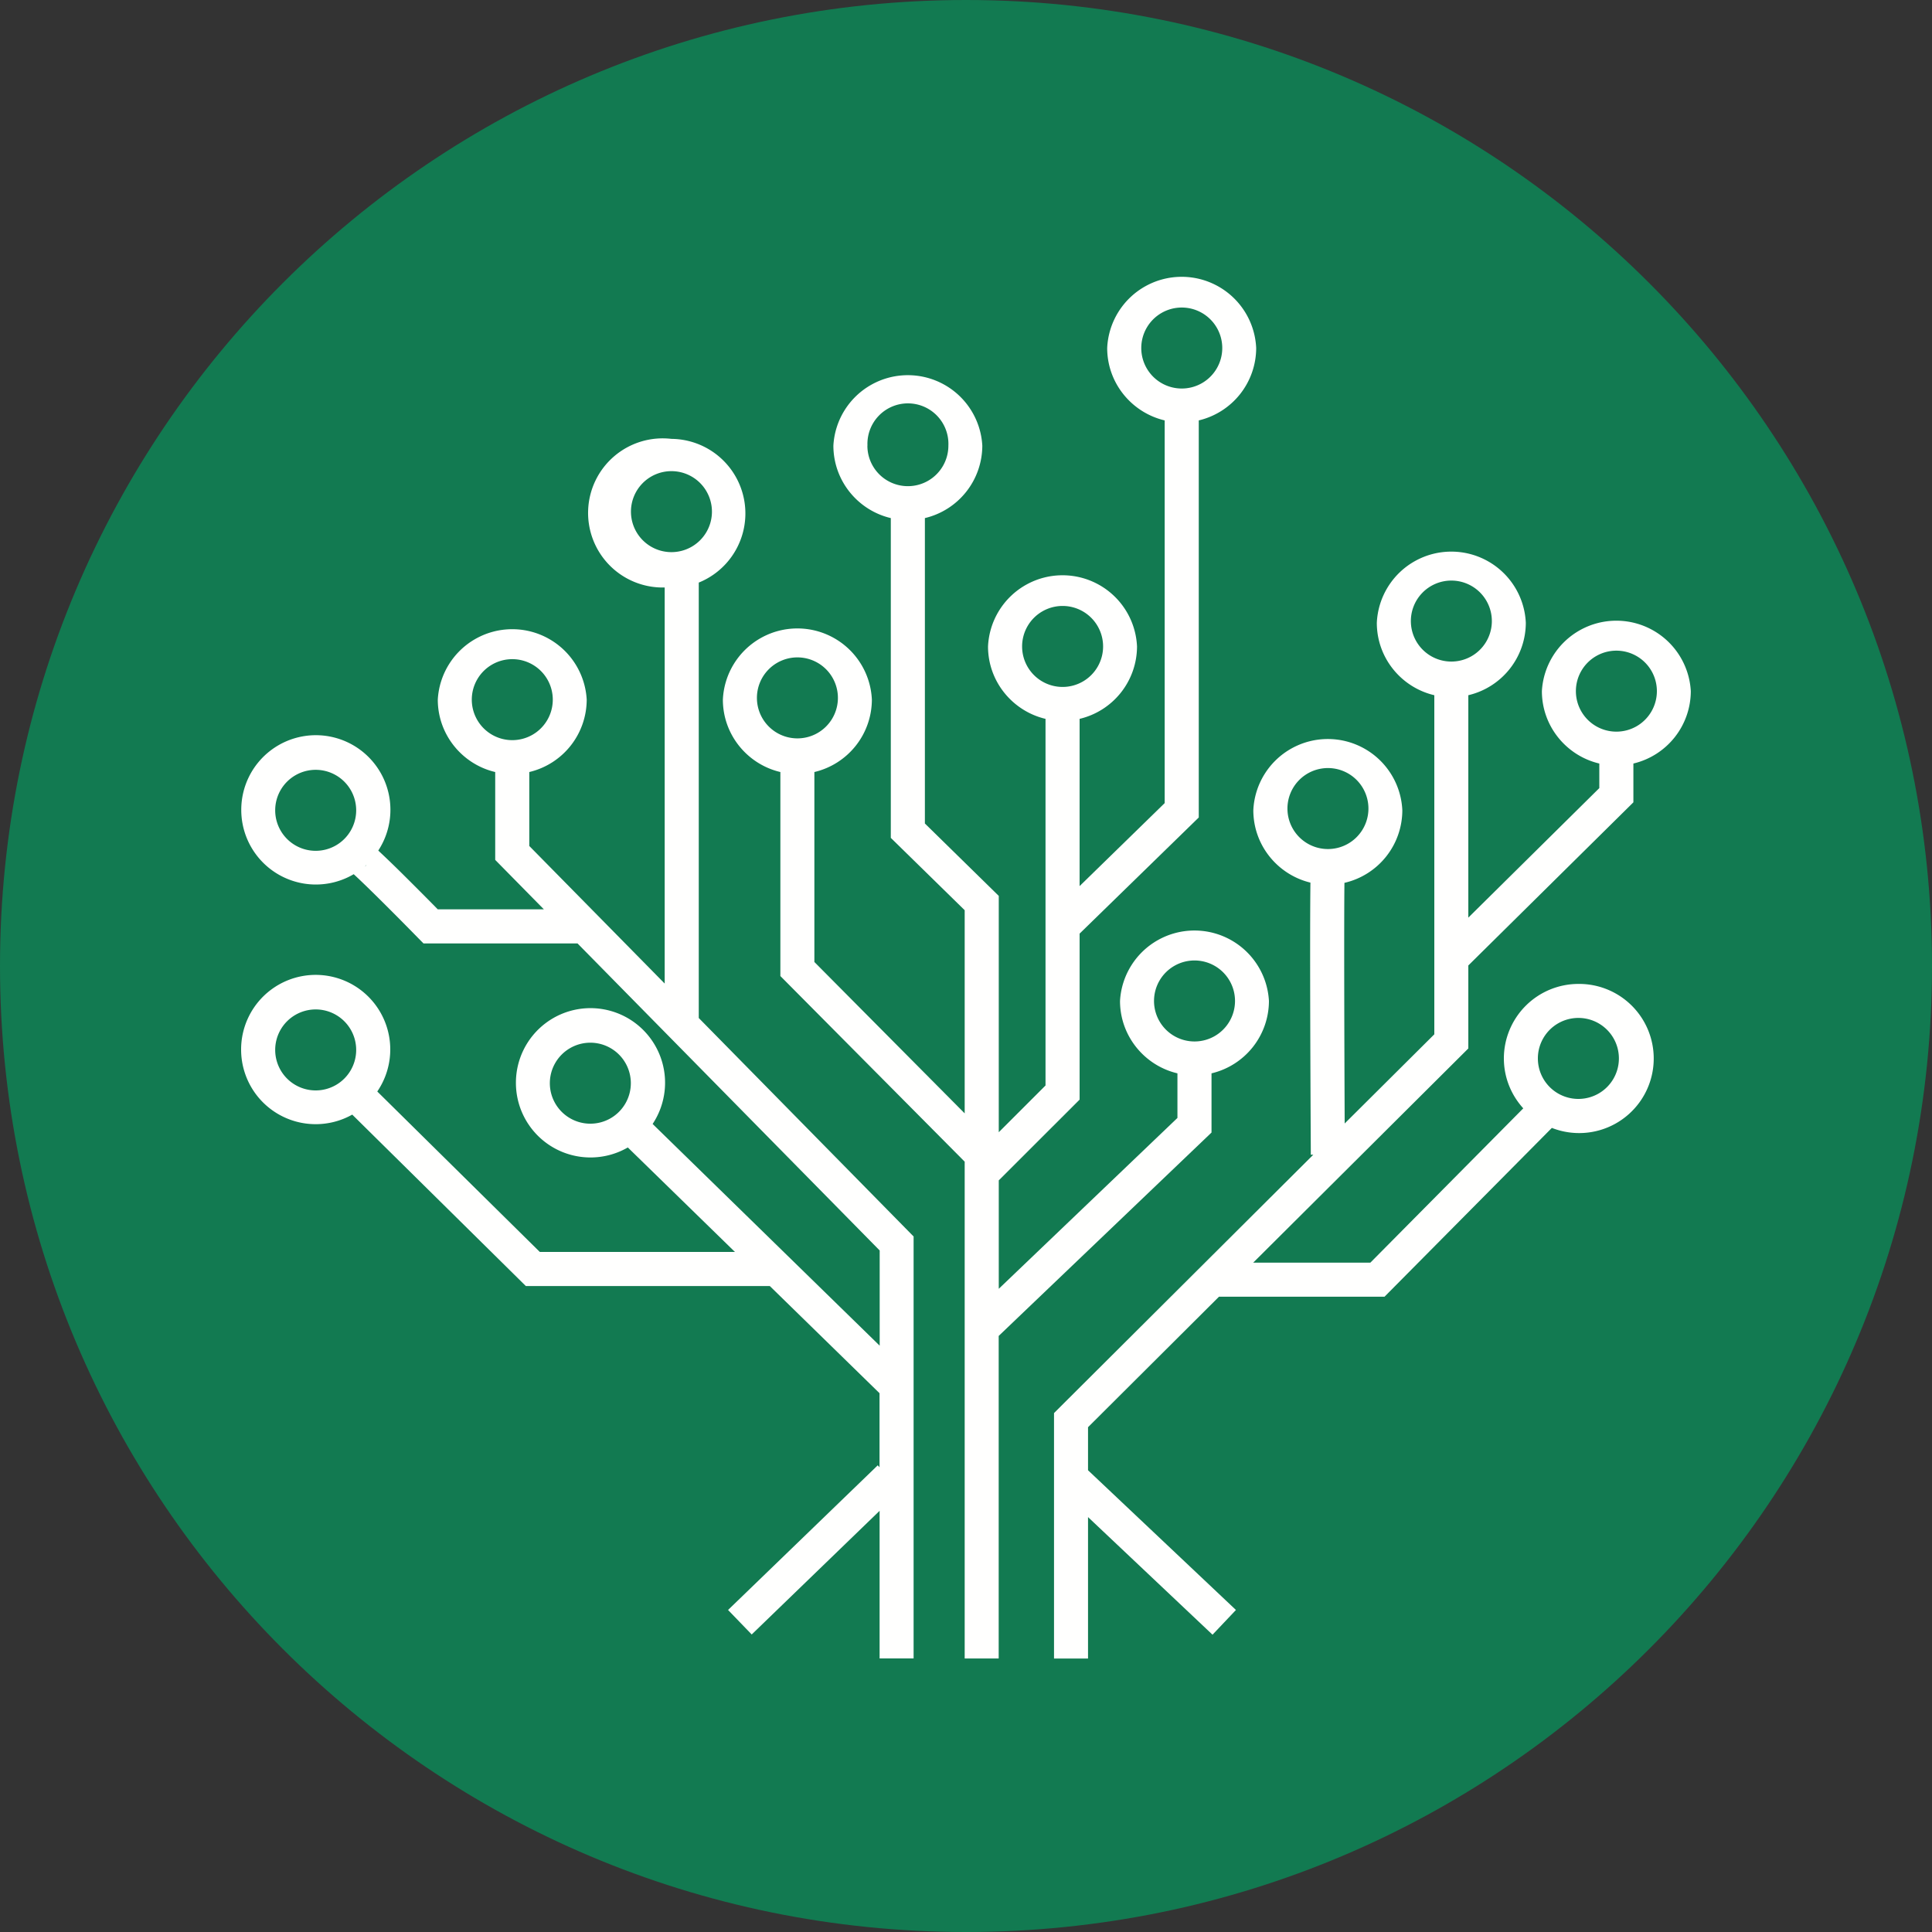 <svg width="25" height="25" xmlns="http://www.w3.org/2000/svg">
  <rect width="100%" height="100%" fill="#333333" stroke="none"/>
  <g fill="none" fill-rule="evenodd">
    <path d="M25 12.5C25 19.404 19.404 25 12.5 25S0 19.404 0 12.5 5.596 0 12.5 0 25 5.596 25 12.5" fill="#127A51"/>
    <path d="M7.115 14.016a.524.524 0 1 1 1.048.001.524.524 0 0 1-1.048-.001zm-3.554-.43a.524.524 0 1 1 1.048 0 .524.524 0 0 1-1.048 0zm1.158-2.371l.02-.02.002.002-.022.018zm-1.158-.73a.524.524 0 1 1 1.048.001.524.524 0 0 1-1.048-.001zm2.544-1.432a.524.524 0 1 1 1.048.001.524.524 0 0 1-1.048-.001zm2.06-2.41a.524.524 0 1 1 1.047.001.524.524 0 0 1-1.047-.001zm.876.896a.965.965 0 0 0-.353-1.86.965.965 0 1 0-.087 1.923v5.125l-1.752-1.78V9.99a.965.965 0 0 0 .743-.937.965.965 0 0 0-1.927 0c0 .455.318.837.743.937v1.137l.63.64H5.665c-.088-.09-.254-.257-.42-.422a15.585 15.585 0 0 0-.344-.333l-.006-.006a.965.965 0 1 0-1.773-.521.965.965 0 0 0 1.455.827c.174.16.525.51.838.83l.065.066h1.993l3.91 3.973v1.232l-2.938-2.869a.965.965 0 1 0-1.769-.528.965.965 0 0 0 1.448.832L9.51 16.2H6.985l-2.103-2.076a.965.965 0 1 0-1.762-.54.965.965 0 0 0 1.438.839l2.246 2.218h3.157l1.42 1.387v.958l-.023-.025-1.937 1.872.306.317 1.655-1.6v1.91h.44V16l-2.78-2.827V7.54z" fill="#FFFFFE"/>
    <path d="M9.795 9.053a.524.524 0 1 1 1.047.001.524.524 0 0 1-1.047-.001zm1.43-3.287a.524.524 0 1 1 1.047.001.524.524 0 0 1-1.048 0zm2.001 2.599a.524.524 0 1 1 1.048 0 .524.524 0 0 1-1.048 0zm1.542-3.862a.524.524 0 1 1 1.048.001.524.524 0 0 1-1.048-.001zm.165 8.449a.524.524 0 1 1 1.048.001.524.524 0 0 1-1.048-.001zm.744 1.703v-.766a.965.965 0 0 0 .743-.937.965.965 0 0 0-1.927 0c0 .455.318.837.743.937v.577l-2.312 2.211v-1.403l1.046-1.045v-2.148l1.542-1.503V5.44a.965.965 0 0 0 .743-.937.965.965 0 0 0-1.928 0c0 .456.319.837.744.937v4.952l-1.101 1.074V9.302a.965.965 0 0 0 .743-.937.965.965 0 0 0-1.928 0c0 .455.319.837.744.937v4.744l-.605.605v-3.058l-.956-.937V6.704a.965.965 0 0 0 .743-.938.965.965 0 0 0-1.927 0c0 .456.318.838.743.938v4.138l.956.936v2.629l-1.945-1.959V9.99a.965.965 0 0 0 .744-.937.965.965 0 0 0-1.928 0c0 .455.318.837.744.937v2.64l2.385 2.402v6.429h.44v-4.174l2.754-2.632z" fill="#FFFFFE"/>
    <path d="M18.257 8.059a.524.524 0 1 1 1.047.001.524.524 0 0 1-1.047-.001zm2.168 5.113a.524.524 0 1 1-.001 1.048.524.524 0 0 1 0-1.048zm-3.765-2.687a.524.524 0 1 1 1.047.001.524.524 0 0 1-1.047-.001zm3.732-1.542a.524.524 0 1 1 1.048.001.524.524 0 0 1-1.048-.001zM19 12.493l2.136-2.111V9.88a.965.965 0 0 0 .743-.937.965.965 0 0 0-1.927 0c0 .455.318.837.743.937v.318L19 11.874V8.996a.965.965 0 0 0 .744-.937.965.965 0 0 0-1.928 0c0 .456.318.837.744.937v4.388L17.4 14.538c-.005-1.165-.009-2.616-.003-3.114a.965.965 0 0 0 .749-.94.965.965 0 0 0-1.928 0c0 .455.316.835.739.937-.009.666 0 2.608.005 3.521h.032l-3.355 3.343v3.176h.44v-1.83l1.611 1.522.303-.32-1.914-1.808v-.557l1.695-1.689h2.142l2.165-2.184a.965.965 0 1 0 .343-1.863.965.965 0 0 0-.964.963c0 .25.096.476.251.647l-1.979 1.997h-1.516L19 13.567v-1.074z" fill="#FFFFFE"/>
  </g>
</svg>
